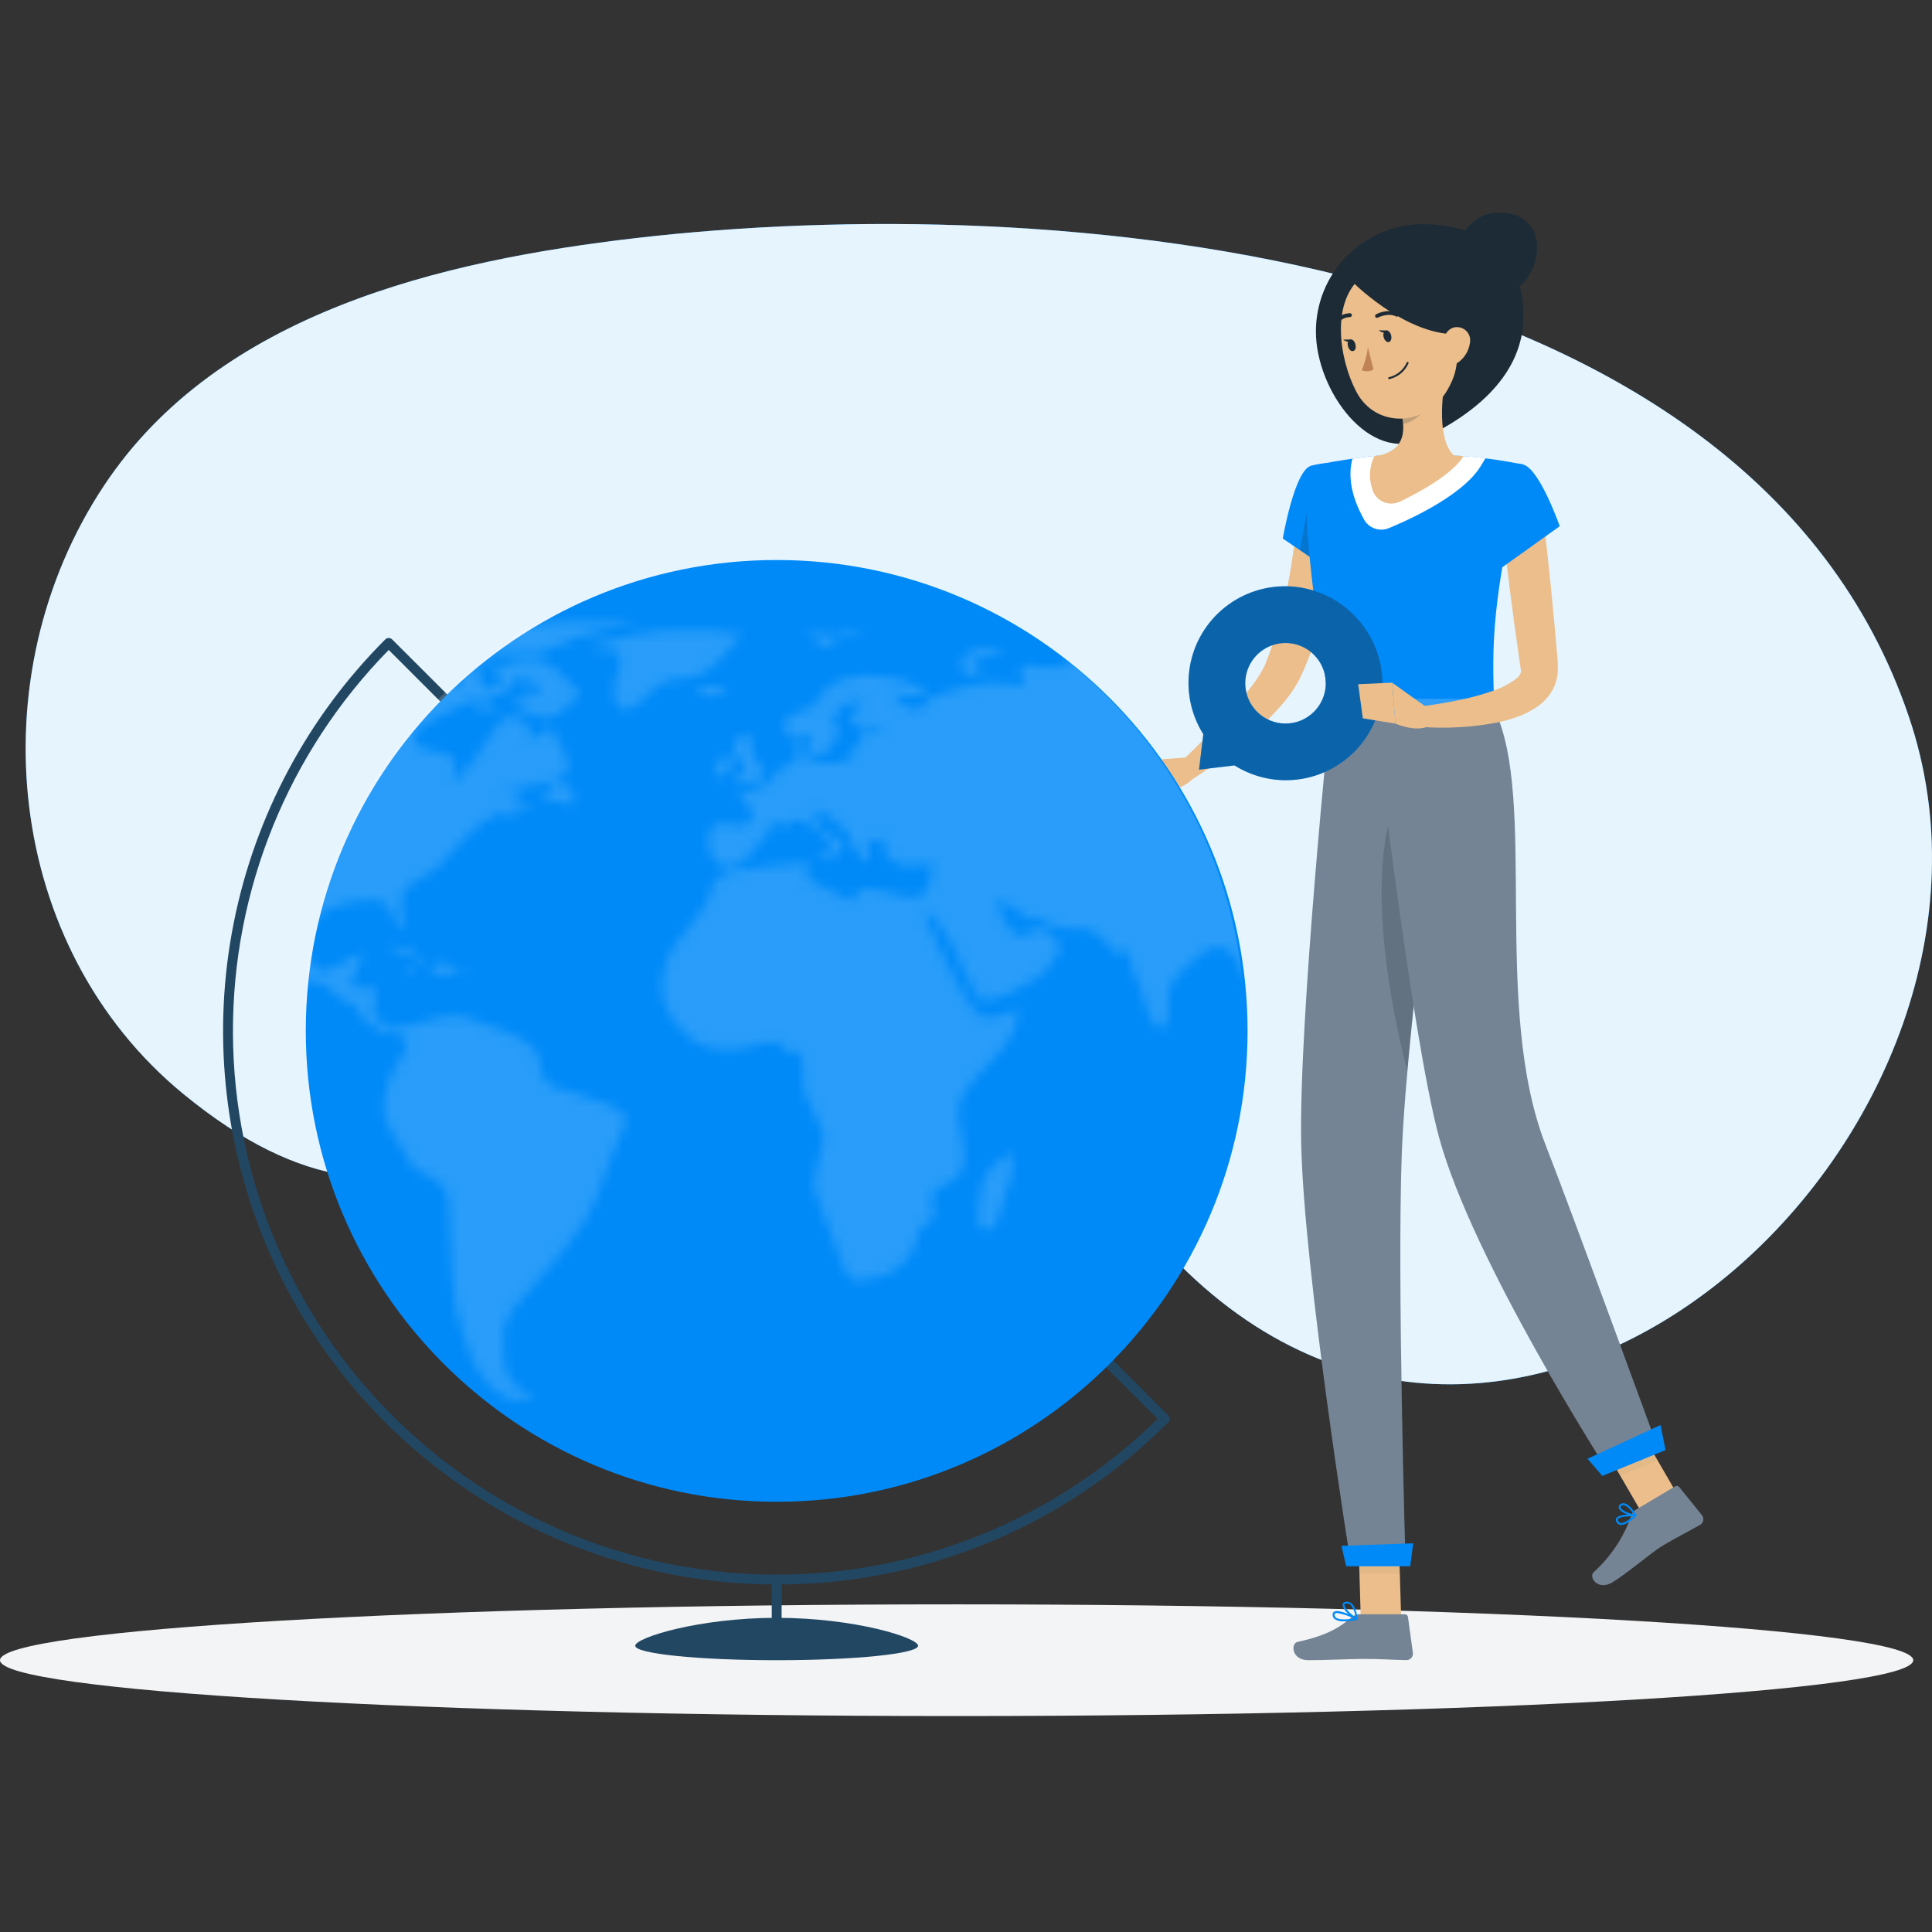 <svg width="200" height="200" viewBox="0 0 200 200" fill="none" xmlns="http://www.w3.org/2000/svg">
<rect x="0" y="0" width="200" height="200" fill="#333333" stroke="none"/>
<path d="M197.604 74.188C181.061 25.355 108.601 19.681 65.831 24.646C45.773 26.975 22.636 32.363 10.767 50.275C-2.355 70.051 0.485 98.066 18.985 113.25C43.822 133.634 57.204 113.123 79.59 103.449C105.066 92.432 107.334 116.116 122.054 130.851C158.348 167.186 211.997 116.581 197.604 74.188ZM160.386 117.791H160.467H160.386ZM161.325 117.908H161.397H161.325ZM161.433 117.934H161.54H161.433Z" fill="#008AF8"/>
<path opacity="0.9" d="M197.604 74.188C181.061 25.355 108.601 19.681 65.831 24.646C45.773 26.975 22.636 32.363 10.767 50.275C-2.355 70.051 0.485 98.066 18.985 113.25C43.822 133.634 57.204 113.123 79.59 103.449C105.066 92.432 107.334 116.116 122.054 130.851C158.348 167.186 211.997 116.581 197.604 74.188ZM160.386 117.791H160.467H160.386ZM161.325 117.908H161.397H161.325ZM161.433 117.934H161.54H161.433Z" fill="white"/>
<path d="M99.029 177.645C153.722 177.645 198.059 175.057 198.059 171.864C198.059 168.671 153.722 166.082 99.029 166.082C44.337 166.082 0 168.671 0 171.864C0 175.057 44.337 177.645 99.029 177.645Z" fill="#F2F4F6"/>
<path d="M138.633 53.314C138.551 54.729 138.388 56.026 138.204 57.4C138.02 58.774 137.764 60.056 137.473 61.374C137.182 62.692 136.865 64.014 136.452 65.317C136.053 66.631 135.581 67.922 135.037 69.183L134.608 70.138C134.547 70.281 134.429 70.491 134.337 70.649C134.245 70.807 134.138 70.996 134.036 71.16C133.638 71.783 133.194 72.375 132.708 72.932C131.805 73.971 130.832 74.947 129.797 75.854C127.792 77.619 125.66 79.234 123.417 80.685L122.12 79.01C123.034 78.126 123.964 77.212 124.863 76.303C125.762 75.394 126.65 74.464 127.493 73.525C128.326 72.612 129.112 71.657 129.848 70.664C130.182 70.206 130.485 69.727 130.757 69.229C130.808 69.117 130.874 68.999 130.92 68.892C130.976 68.777 131.025 68.66 131.068 68.54L131.395 67.687C132.224 65.341 132.87 62.935 133.326 60.49C133.571 59.259 133.75 58.008 133.934 56.762C134.118 55.516 134.256 54.208 134.368 53.044L138.633 53.314Z" fill="#EBBE8B"/>
<path d="M135.722 48.222C134 48.656 132.795 55.75 132.795 55.75L137.545 58.978C137.545 58.978 142.096 51.828 140.773 49.933C139.378 47.956 138.24 47.578 135.722 48.222Z" fill="#008AF8"/>
<path opacity="0.2" d="M135.88 49.805L134.557 56.951L137.223 58.764L135.88 49.805Z" fill="#1D2B36"/>
<path d="M122.907 78.407L118.167 78.749L120.997 81.921C120.997 81.921 123.617 81.324 124.061 79.648L122.907 78.407Z" fill="#EBBE8B"/>
<path d="M115.552 80.43L117.493 83.418L120.997 81.921L118.167 78.749L115.552 80.43Z" fill="#EBBE8B"/>
<path d="M145.048 167.594H140.865L140.589 157.91H144.767L145.048 167.594Z" fill="#EBBE8B"/>
<path d="M173.967 155.27L170.095 156.848L165.192 148.395L169.063 146.812L173.967 155.27Z" fill="#EBBE8B"/>
<path d="M169.365 156.271L173.405 153.87C173.474 153.828 173.556 153.812 173.636 153.826C173.716 153.84 173.788 153.883 173.839 153.947L176.198 156.868C176.254 156.944 176.294 157.031 176.314 157.123C176.335 157.215 176.335 157.311 176.317 157.403C176.298 157.495 176.26 157.583 176.205 157.66C176.151 157.737 176.08 157.801 175.999 157.849C174.579 158.661 173.849 158.983 172.072 160.035C170.979 160.684 168.409 162.911 166.903 163.81C165.396 164.708 164.426 163.258 164.977 162.752C166.756 161.143 168.103 159.113 168.895 156.848C168.979 156.607 169.145 156.403 169.365 156.271Z" fill="#748494"/>
<path d="M140.722 167.109H145.421C145.502 167.106 145.581 167.134 145.643 167.187C145.704 167.24 145.744 167.314 145.753 167.395L146.263 171.113C146.273 171.207 146.264 171.302 146.234 171.392C146.205 171.481 146.158 171.564 146.095 171.634C146.031 171.703 145.954 171.759 145.868 171.797C145.782 171.835 145.688 171.855 145.594 171.854C143.955 171.829 143.168 171.731 141.1 171.731C139.828 171.731 137.203 171.864 135.446 171.864C133.689 171.864 133.597 170.128 134.327 169.969C137.606 169.265 138.893 168.294 139.996 167.365C140.2 167.196 140.457 167.105 140.722 167.109Z" fill="#748494"/>
<g opacity="0.2">
<path opacity="0.2" d="M140.589 157.91L140.732 162.905H144.915L144.772 157.91H140.589Z" fill="#1D2B36"/>
<path opacity="0.2" d="M169.063 146.812L165.192 148.395L167.72 152.752L171.591 151.174L169.063 146.812Z" fill="#1D2B36"/>
</g>
<path d="M135.722 48.222C135.722 48.222 133.73 48.922 137.724 73.458H154.701C154.415 66.548 154.405 62.283 157.709 48.099C155.332 47.607 152.921 47.289 150.498 47.15C147.93 46.965 145.353 46.965 142.785 47.15C139.481 47.451 135.722 48.222 135.722 48.222Z" fill="#008AF8"/>
<path d="M150.503 47.15C147.935 46.965 145.358 46.965 142.79 47.15C141.866 47.231 140.906 47.354 140.002 47.481C139.608 48.973 139.685 51.057 141.207 53.784C141.45 54.219 141.844 54.55 142.315 54.714C142.785 54.879 143.299 54.866 143.761 54.678C144.997 54.167 151.253 51.537 153.266 48.278L153.776 47.435C152.765 47.313 151.636 47.206 150.503 47.15Z" fill="white"/>
<path d="M157.714 32.675C157.714 38.804 152.668 42.849 147.321 45.408C141.789 48.053 136.222 40.438 136.222 34.309C136.221 32.851 136.508 31.407 137.065 30.06C137.623 28.713 138.44 27.489 139.471 26.458C140.501 25.427 141.725 24.609 143.072 24.051C144.419 23.493 145.863 23.205 147.321 23.205C153.45 23.205 157.714 26.546 157.714 32.675Z" fill="#1D2B36"/>
<path d="M159.124 25.591C159.124 27.915 157.51 30.417 155.181 30.417C154.065 30.417 152.994 29.974 152.205 29.184C151.416 28.395 150.972 27.325 150.972 26.209C150.972 25.092 151.416 24.022 152.205 23.233C152.994 22.443 154.065 22 155.181 22C157.51 22 159.124 23.267 159.124 25.591Z" fill="#1D2B36"/>
<path d="M149.742 38.466C149.231 40.944 148.766 45.494 150.503 47.149C150.503 47.149 149.823 49.667 145.216 49.667C140.145 49.667 142.79 47.149 142.79 47.149C145.559 46.485 145.487 44.432 145.007 42.506L149.742 38.466Z" fill="#EBBE8B"/>
<path d="M150.503 47.15C147.935 46.965 145.358 46.965 142.79 47.15L142.279 47.201C141.757 48.267 141.677 49.497 142.055 50.623C142.133 50.912 142.274 51.18 142.468 51.409C142.662 51.638 142.903 51.821 143.176 51.945C143.448 52.07 143.745 52.133 144.045 52.131C144.344 52.128 144.64 52.06 144.91 51.93C147.045 50.909 150.354 49.085 151.509 47.216C151.182 47.19 150.84 47.165 150.503 47.15Z" fill="#EBBE8B"/>
<path opacity="0.2" d="M147.811 40.116L144.997 42.522C145.116 42.971 145.196 43.428 145.237 43.891C146.294 43.738 147.745 42.578 147.857 41.47C147.923 41.02 147.908 40.561 147.811 40.116Z" fill="#1D2B36"/>
<path d="M150.145 32.031C150.916 36.117 151.33 37.818 149.823 40.392C147.555 44.263 142.376 44.32 140.405 40.55C138.628 37.164 137.667 31.061 141.197 28.471C141.971 27.895 142.88 27.528 143.837 27.402C144.794 27.277 145.767 27.398 146.664 27.755C147.56 28.112 148.351 28.692 148.96 29.44C149.57 30.189 149.977 31.081 150.145 32.031Z" fill="#EBBE8B"/>
<path d="M137.724 73.458C137.724 73.458 134.424 105.671 134.7 118.404C134.981 131.684 139.843 161.915 139.843 161.915H145.507C145.507 161.915 144.614 132.44 145.114 119.415C145.656 105.211 150.171 73.448 150.171 73.448L137.724 73.458Z" fill="#748494"/>
<path d="M145.988 162.139H139.353L138.868 160.025L146.294 159.764L145.988 162.139Z" fill="#008AF8"/>
<path opacity="0.2" d="M145.048 81.472C140.875 89.863 144.21 105.17 145.686 110.865C146.442 102.315 147.729 91.855 148.71 84.179C148.061 79.837 146.973 77.605 145.048 81.472Z" fill="#1D2B36"/>
<path d="M142.208 73.458C142.208 73.458 146.054 106.948 148.96 117.699C152.408 130.468 166.423 152.241 166.423 152.241L171.699 150.086C171.699 150.086 162.653 125.289 160.013 118.562C154.394 104.21 159.206 82.81 154.706 73.458H142.208Z" fill="#748494"/>
<path d="M172.419 150.111L165.871 152.788L164.334 151.01L171.898 147.522L172.419 150.111Z" fill="#008AF8"/>
<path d="M144.011 34.718C144.093 35.045 143.985 35.351 143.776 35.407C143.567 35.463 143.321 35.239 143.235 34.897C143.148 34.554 143.26 34.263 143.475 34.207C143.689 34.151 143.929 34.391 144.011 34.718Z" fill="#1D2B36"/>
<path d="M140.313 35.653C140.4 35.979 140.313 36.291 140.078 36.342C139.843 36.393 139.624 36.173 139.542 35.831C139.46 35.489 139.542 35.198 139.777 35.142C140.012 35.086 140.231 35.326 140.313 35.653Z" fill="#1D2B36"/>
<path d="M139.889 35.152H139.046C139.046 35.152 139.593 35.637 139.889 35.152Z" fill="#1D2B36"/>
<path d="M141.605 35.954C141.503 36.773 141.288 37.574 140.967 38.334C141.163 38.411 141.375 38.445 141.586 38.432C141.797 38.418 142.002 38.359 142.187 38.257L141.605 35.954Z" fill="#BF8356"/>
<path d="M144.297 39.09C144.142 39.152 143.984 39.205 143.822 39.248C143.796 39.253 143.77 39.249 143.747 39.235C143.725 39.222 143.708 39.201 143.699 39.176C143.693 39.151 143.697 39.124 143.71 39.101C143.724 39.078 143.745 39.061 143.771 39.054C144.178 38.96 144.558 38.773 144.881 38.507C145.204 38.241 145.46 37.904 145.63 37.522C145.634 37.51 145.641 37.498 145.65 37.489C145.658 37.48 145.669 37.472 145.68 37.466C145.692 37.461 145.705 37.458 145.718 37.457C145.73 37.457 145.743 37.459 145.755 37.463C145.767 37.467 145.778 37.474 145.788 37.483C145.797 37.491 145.805 37.502 145.811 37.513C145.816 37.525 145.819 37.538 145.82 37.55C145.82 37.563 145.818 37.576 145.814 37.588C145.673 37.926 145.466 38.233 145.206 38.491C144.946 38.749 144.637 38.952 144.297 39.09Z" fill="#1D2B36"/>
<path d="M139.802 28.987C139.802 28.987 145.267 34.605 150.717 34.605C155.202 34.605 155.053 27.087 149.124 26.775C143.194 26.464 137.192 24.86 139.802 28.987Z" fill="#1D2B36"/>
<path d="M152.173 35.463C152.069 36.259 151.654 36.981 151.018 37.471C150.171 38.114 149.358 37.471 149.266 36.449C149.185 35.545 149.527 34.12 150.533 33.895C150.752 33.847 150.98 33.853 151.196 33.913C151.412 33.973 151.61 34.086 151.772 34.241C151.934 34.396 152.056 34.589 152.126 34.802C152.196 35.015 152.212 35.242 152.173 35.463Z" fill="#EBBE8B"/>
<path d="M144.741 32.721C144.712 32.751 144.674 32.77 144.632 32.777C144.591 32.783 144.549 32.776 144.512 32.756C143.699 32.337 142.647 32.874 142.637 32.879C142.614 32.891 142.589 32.898 142.564 32.901C142.538 32.903 142.512 32.901 142.487 32.893C142.463 32.885 142.44 32.873 142.42 32.856C142.4 32.84 142.384 32.82 142.371 32.797C142.359 32.774 142.352 32.749 142.35 32.724C142.347 32.698 142.35 32.672 142.357 32.647C142.365 32.623 142.377 32.6 142.394 32.58C142.41 32.56 142.43 32.544 142.453 32.532C142.504 32.501 143.699 31.893 144.695 32.404C144.718 32.416 144.739 32.432 144.755 32.452C144.772 32.472 144.785 32.495 144.792 32.519C144.8 32.544 144.802 32.57 144.8 32.596C144.797 32.622 144.79 32.647 144.777 32.669C144.768 32.688 144.756 32.706 144.741 32.721Z" fill="#1D2B36"/>
<path d="M138.398 33.569C138.366 33.582 138.331 33.587 138.297 33.582C138.263 33.578 138.231 33.564 138.204 33.543C138.161 33.512 138.133 33.466 138.124 33.414C138.116 33.363 138.128 33.31 138.158 33.267C138.339 33.009 138.578 32.798 138.857 32.651C139.136 32.505 139.446 32.427 139.762 32.424C139.814 32.428 139.862 32.453 139.896 32.492C139.931 32.531 139.948 32.582 139.945 32.634C139.945 32.66 139.939 32.685 139.928 32.709C139.918 32.733 139.902 32.754 139.883 32.772C139.864 32.789 139.842 32.803 139.817 32.812C139.793 32.82 139.767 32.824 139.741 32.823C139.492 32.828 139.248 32.893 139.029 33.011C138.81 33.129 138.621 33.297 138.48 33.502C138.459 33.531 138.43 33.554 138.398 33.569Z" fill="#1D2B36"/>
<path d="M167.761 157.854H167.71C167.616 157.832 167.53 157.787 167.459 157.723C167.387 157.658 167.333 157.577 167.301 157.486C167.275 157.432 167.263 157.371 167.269 157.311C167.274 157.251 167.296 157.193 167.332 157.144C167.633 156.705 169.145 156.761 169.319 156.771C169.338 156.771 169.356 156.777 169.372 156.788C169.387 156.799 169.399 156.815 169.406 156.833C169.413 156.851 169.415 156.871 169.411 156.891C169.406 156.91 169.395 156.927 169.38 156.94C169.002 157.313 168.277 157.915 167.761 157.854ZM169.068 156.955C168.466 156.955 167.654 157.022 167.49 157.251C167.477 157.275 167.47 157.301 167.47 157.328C167.47 157.355 167.477 157.381 167.49 157.405C167.51 157.465 167.544 157.52 167.591 157.564C167.637 157.608 167.694 157.639 167.756 157.655C168.037 157.716 168.517 157.44 169.068 156.955Z" fill="#008AF8"/>
<path d="M169.16 156.956C168.649 156.894 167.725 156.542 167.582 156.133C167.556 156.059 167.556 155.978 167.582 155.904C167.608 155.83 167.658 155.767 167.725 155.725C167.785 155.678 167.855 155.645 167.928 155.627C168.002 155.61 168.079 155.608 168.154 155.623C168.752 155.74 169.37 156.772 169.395 156.813C169.404 156.828 169.409 156.846 169.409 156.864C169.409 156.882 169.404 156.899 169.395 156.915C169.385 156.929 169.372 156.941 169.357 156.95C169.342 156.959 169.326 156.964 169.308 156.966L169.16 156.956ZM168.088 155.817C168.045 155.811 168.002 155.814 167.961 155.825C167.919 155.837 167.881 155.856 167.848 155.883C167.745 155.96 167.75 156.021 167.771 156.067C167.868 156.343 168.619 156.685 169.124 156.751C168.9 156.419 168.476 155.888 168.103 155.817H168.088Z" fill="#008AF8"/>
<path d="M139.154 167.84C138.794 167.872 138.434 167.782 138.132 167.584C138.066 167.523 138.016 167.447 137.984 167.363C137.953 167.279 137.943 167.188 137.954 167.099C137.957 167.045 137.974 166.992 138.004 166.947C138.033 166.901 138.074 166.864 138.122 166.838C138.633 166.552 140.303 167.405 140.492 167.508C140.51 167.517 140.525 167.532 140.534 167.55C140.543 167.569 140.546 167.589 140.543 167.61C140.54 167.63 140.531 167.648 140.518 167.663C140.504 167.677 140.486 167.687 140.466 167.691C140.034 167.781 139.595 167.831 139.154 167.84ZM138.408 166.976C138.345 166.973 138.282 166.985 138.224 167.012C138.205 167.022 138.188 167.038 138.176 167.057C138.165 167.075 138.158 167.097 138.158 167.119C138.15 167.177 138.156 167.236 138.176 167.291C138.195 167.346 138.228 167.396 138.27 167.436C138.526 167.666 139.215 167.702 140.14 167.548C139.6 167.26 139.014 167.066 138.408 166.976Z" fill="#008AF8"/>
<path d="M140.451 167.691H140.4C139.889 167.461 138.914 166.562 138.99 166.087C138.99 165.975 139.087 165.837 139.363 165.807C139.462 165.797 139.562 165.807 139.657 165.837C139.752 165.867 139.839 165.916 139.915 165.98C140.426 166.419 140.533 167.543 140.538 167.589C140.541 167.607 140.538 167.625 140.531 167.641C140.524 167.657 140.512 167.671 140.497 167.681C140.483 167.688 140.467 167.691 140.451 167.691ZM139.43 165.996H139.379C139.2 165.996 139.184 166.087 139.184 166.108C139.133 166.394 139.808 167.104 140.313 167.41C140.278 166.939 140.1 166.49 139.802 166.123C139.707 166.039 139.583 165.993 139.455 165.996H139.43Z" fill="#008AF8"/>
<path d="M143.572 34.217L142.729 34.192C142.729 34.192 143.291 34.702 143.572 34.217Z" fill="#1D2B36"/>
<path d="M154.961 72.462L155.396 73.994C155.452 74.117 155.314 74.234 155.115 74.234H137.637C137.484 74.234 137.356 74.158 137.351 74.066L137.198 72.534C137.198 72.426 137.315 72.339 137.484 72.339H154.701C154.751 72.338 154.801 72.348 154.846 72.369C154.891 72.391 154.931 72.422 154.961 72.462Z" fill="#008AF8"/>
<path d="M154.961 72.462L155.396 73.994C155.452 74.117 155.314 74.234 155.115 74.234H137.637C137.484 74.234 137.356 74.158 137.351 74.066L137.198 72.534C137.198 72.426 137.315 72.339 137.484 72.339H154.701C154.751 72.338 154.801 72.348 154.846 72.369C154.891 72.391 154.931 72.422 154.961 72.462Z" fill="#F2F4F6" opacity="0.2"/>
<path d="M152.658 74.383H153.123C153.215 74.383 153.281 74.337 153.276 74.28L153.061 72.304C153.047 72.269 153.022 72.24 152.99 72.22C152.958 72.201 152.92 72.193 152.883 72.197H152.423C152.331 72.197 152.26 72.248 152.265 72.304L152.479 74.28C152.479 74.337 152.556 74.383 152.658 74.383Z" fill="#748494"/>
<path d="M138.934 74.382H139.394C139.486 74.382 139.552 74.336 139.547 74.28L139.332 72.304C139.332 72.248 139.246 72.196 139.154 72.196H138.694C138.602 72.196 138.531 72.248 138.536 72.304L138.755 74.28C138.76 74.336 138.868 74.382 138.934 74.382Z" fill="#748494"/>
<path d="M145.793 74.382H146.253C146.345 74.382 146.411 74.336 146.406 74.28L146.192 72.304C146.192 72.248 146.105 72.196 146.013 72.196H145.553C145.461 72.196 145.39 72.248 145.395 72.304L145.615 74.28C145.62 74.336 145.701 74.382 145.793 74.382Z" fill="#748494"/>
<path d="M147.79 73.294L144.113 70.669L144.455 74.909C144.455 74.909 146.907 76.007 148.281 74.949L147.79 73.294Z" fill="#EBBE8B"/>
<path d="M159.696 53.135C160.013 55.633 160.283 58.141 160.534 60.648C160.784 63.156 161.019 65.664 161.228 68.172L161.264 68.642V68.892C161.264 69.025 161.264 69.158 161.264 69.29C161.268 69.848 161.166 70.401 160.963 70.92C160.582 71.834 159.941 72.615 159.119 73.167C158.475 73.611 157.774 73.967 157.035 74.224C156.368 74.461 155.685 74.652 154.992 74.796C152.393 75.293 149.74 75.444 147.101 75.246L147.075 73.131C148.265 72.973 149.502 72.784 150.686 72.544C151.874 72.322 153.045 72.018 154.19 71.635C155.189 71.344 156.129 70.877 156.964 70.256C157.192 70.093 157.361 69.86 157.444 69.592C157.457 69.517 157.457 69.441 157.444 69.367L157.331 68.606C156.964 66.109 156.621 63.616 156.31 61.113C155.998 58.611 155.682 56.108 155.426 53.6L159.696 53.135Z" fill="#EBBE8B"/>
<path d="M157.714 48.099C159.415 48.61 161.463 54.474 161.463 54.474L154.859 59.193C154.859 59.193 152.454 54.305 153.169 52.104C153.909 49.815 155.774 47.507 157.714 48.099Z" fill="#008AF8"/>
<path d="M140.145 63.667C138.415 61.913 136.098 60.86 133.639 60.709C131.181 60.559 128.753 61.321 126.822 62.851C124.891 64.38 123.593 66.569 123.176 68.997C122.76 71.425 123.255 73.921 124.567 76.007L124.122 79.674L127.795 79.235C129.879 80.545 132.374 81.04 134.801 80.625C137.227 80.21 139.416 78.914 140.946 76.985C142.476 75.056 143.24 72.631 143.093 70.173C142.945 67.715 141.895 65.399 140.145 63.667ZM130.129 73.678C129.546 73.095 129.149 72.352 128.988 71.544C128.827 70.735 128.91 69.897 129.225 69.136C129.541 68.374 130.075 67.723 130.76 67.265C131.446 66.808 132.252 66.563 133.076 66.563C133.9 66.563 134.706 66.808 135.391 67.265C136.077 67.723 136.611 68.374 136.926 69.136C137.242 69.897 137.324 70.735 137.163 71.544C137.003 72.352 136.606 73.095 136.023 73.678C135.636 74.065 135.177 74.373 134.671 74.583C134.165 74.793 133.623 74.901 133.076 74.901C132.528 74.901 131.986 74.793 131.48 74.583C130.975 74.373 130.515 74.065 130.129 73.678Z" fill="#008AF8"/>
<path opacity="0.4" d="M140.145 63.667C138.415 61.913 136.098 60.86 133.639 60.709C131.181 60.559 128.753 61.321 126.822 62.851C124.891 64.38 123.593 66.569 123.176 68.997C122.76 71.425 123.255 73.921 124.567 76.007L124.122 79.674L127.795 79.235C129.879 80.545 132.374 81.04 134.801 80.625C137.227 80.21 139.416 78.914 140.946 76.985C142.476 75.056 143.24 72.631 143.093 70.173C142.945 67.715 141.895 65.399 140.145 63.667ZM130.129 73.678C129.546 73.095 129.149 72.352 128.988 71.544C128.827 70.735 128.91 69.897 129.225 69.136C129.541 68.374 130.075 67.723 130.76 67.265C131.446 66.808 132.252 66.563 133.076 66.563C133.9 66.563 134.706 66.808 135.391 67.265C136.077 67.723 136.611 68.374 136.926 69.136C137.242 69.897 137.324 70.735 137.163 71.544C137.003 72.352 136.606 73.095 136.023 73.678C135.636 74.065 135.177 74.373 134.671 74.583C134.165 74.793 133.623 74.901 133.076 74.901C132.528 74.901 131.986 74.793 131.48 74.583C130.975 74.373 130.515 74.065 130.129 73.678Z" fill="#1D2B36"/>
<path d="M140.599 70.828L141.079 74.362L144.455 74.909L144.113 70.669L140.599 70.828Z" fill="#EBBE8B"/>
<path d="M80.402 164.024C69.068 164.024 57.987 160.664 48.563 154.367C39.139 148.07 31.793 139.12 27.456 128.648C23.118 118.177 21.983 106.654 24.195 95.537C26.406 84.421 31.864 74.209 39.879 66.195C39.975 66.1 40.104 66.046 40.239 66.046C40.374 66.046 40.504 66.1 40.599 66.195L46.667 72.257C46.763 72.354 46.817 72.484 46.817 72.62C46.817 72.756 46.763 72.887 46.667 72.983C46.571 73.079 46.44 73.133 46.304 73.133C46.168 73.133 46.038 73.079 45.942 72.983L40.242 67.283C29.844 77.87 24.047 92.136 24.114 106.975C24.181 121.815 30.106 136.028 40.599 146.521C51.092 157.014 65.305 162.939 80.145 163.006C94.984 163.073 109.25 157.276 119.837 146.878L114.127 141.168C114.031 141.072 113.977 140.941 113.977 140.805C113.977 140.669 114.031 140.539 114.127 140.443C114.223 140.346 114.354 140.292 114.49 140.292C114.626 140.292 114.756 140.346 114.852 140.443L120.925 146.515C120.973 146.563 121.011 146.619 121.037 146.682C121.063 146.744 121.076 146.811 121.076 146.878C121.076 146.945 121.063 147.012 121.037 147.074C121.011 147.137 120.973 147.193 120.925 147.241C115.615 152.578 109.3 156.81 102.344 159.69C95.389 162.571 87.931 164.044 80.402 164.024Z" fill="#224763"/>
<path d="M80.402 155.464C107.324 155.464 129.148 133.64 129.148 106.718C129.148 79.796 107.324 57.972 80.402 57.972C53.481 57.972 31.656 79.796 31.656 106.718C31.656 133.64 53.481 155.464 80.402 155.464Z" fill="#008AF8"/>
<mask height="81" id="mask0" maskUnits="userSpaceOnUse" style="mask-type:alpha" width="163" x="12" y="64">
<g opacity="0.4">
<path opacity="0.4" d="M116.752 66.757L121.124 67.595C120.741 67.886 120.475 68.335 120.077 68.616C123.202 68.652 126.507 68.294 129.52 69.127C132.335 69.914 134.75 68.907 137.626 69.214C139.311 69.398 157.918 70.649 157.382 73.172C156.069 72.968 154.353 72.314 153.117 73.034L155.334 73.984C154.159 74.633 150.992 75.184 151.008 76.303C151.008 77.105 152.111 77.463 152.407 78.177C152.703 78.893 152.57 80.026 152.637 80.777C151.723 79.95 149.23 78.474 148.883 77.365C148.536 76.257 150.563 74.204 147.586 74.643C146.498 74.802 146.61 75.777 146.329 75.884C145.634 76.155 144.342 75.956 143.586 75.981C141.079 76.068 141.247 76.543 140.134 78.709C141.64 78.979 143.612 78.959 144.598 79.95C145.583 80.941 146.344 84.22 145.241 85.226C144.7 85.737 143.924 85.338 143.581 85.609C143.239 85.88 142.631 87.315 142.744 87.708C143.06 88.817 146.533 90.058 143.428 90.875C143.035 90.226 142.167 87.933 141.482 87.662C140.517 87.279 139.368 88.796 139.337 86.794L137.948 87.979C138.278 88.379 138.714 88.678 139.206 88.842C139.699 89.005 140.227 89.027 140.731 88.903C138.765 89.414 140.108 90.946 140.701 91.646C141.615 92.719 141.666 92.749 141.722 93.95C141.829 96.156 140.318 97.923 138.05 98.424C136.911 98.674 136.083 98.296 135.348 99.098C134.229 100.308 135.317 100.405 135.946 101.412C136.385 102.121 137.279 103.552 137.131 104.41C137.003 105.14 135.598 106.039 134.99 106.611C134.219 105.482 133.642 103.981 132.151 103.618C132.018 105.482 131.849 106.197 133.172 107.643C133.581 108.087 134.086 108.312 134.367 108.792C134.648 109.272 134.577 110.288 134.878 110.917C130.976 108.823 131.584 104.828 130.246 101.126C129.357 103.393 128.494 100.293 128.106 99.593C127.227 98.061 126.313 97.55 124.581 98.572C123.744 99.057 121.486 101.202 121.154 102.081C120.388 104.093 121.782 104.905 120.133 106.677C118.897 105.804 118.601 103.889 118.141 102.591C117.63 101.171 116.726 99.593 116.864 98.046C115.955 99.992 114.668 97.581 113.83 96.871C112.594 95.85 111.787 96.299 110.137 96.146C109.494 96.025 108.862 95.844 108.253 95.604C108.575 95.691 107.517 94.981 107.665 95.043C107.446 94.945 107.098 95.364 106.792 95.247C105.827 94.869 104.024 92.918 103.171 93.403C103.539 94.128 104.269 96.202 105.015 96.616C106.174 97.259 107.058 95.947 107.951 96.105C108.641 96.571 109.245 97.151 109.739 97.821C109.892 98.49 109.739 98.25 109.228 99.123C108.643 100.252 107.695 101.152 106.537 101.677C105.633 102.188 103.533 103.516 102.451 103.541C101.041 103.572 101.066 102.969 100.464 101.835C99.861 100.702 97.078 93.842 95.719 94.619C96.781 96.917 97.685 99.394 98.998 101.575C99.468 102.356 100.801 104.9 101.654 105.247C102.675 105.661 104.626 104.737 105.52 104.466C105.086 108.552 101.73 110.084 99.769 113.23C97.992 116.06 101.225 119.359 99.085 121.842C98.513 122.511 96.924 122.822 96.531 123.583C96.204 124.211 96.827 125.172 96.633 125.871C96.378 126.786 95.826 126.454 95.264 127.261C94.805 127.914 94.953 128.854 94.427 129.6C94.005 130.29 93.444 130.885 92.779 131.346C92.114 131.807 91.36 132.124 90.566 132.276C88.119 132.828 87.91 132.751 87.108 130.611L84.631 124.043C84.007 122.383 84.268 121.724 84.769 119.957C85.269 118.19 85.453 117.786 84.712 116.182C84.162 115.182 83.68 114.146 83.267 113.082C82.996 112.173 83.267 111.499 83.149 110.554C83.047 109.808 83.078 109.405 82.383 108.797C82.194 108.628 81.54 108.976 81.306 108.853C81.071 108.731 80.851 107.985 80.56 107.929C79.339 107.699 77.664 108.516 76.254 108.572C74.109 108.654 72.679 108.618 71.269 107.3C69.86 105.983 68.629 104.486 68.516 102.505C68.271 98.173 71.494 96.59 73.282 93.097C73.874 91.937 73.282 91.513 74.788 90.624C75.549 90.17 75.759 90.211 76.714 90.032C78.982 89.608 81.367 89.521 83.66 89.246C83.461 90.972 83.318 90.711 84.722 91.559C85.841 92.233 87.138 92.729 88.298 93.301C88.691 90.844 91.98 92.637 93.788 92.79C96.557 93.035 96.071 91.718 96.536 89.404C95.453 89.46 94.028 89.782 92.997 89.44C91.464 88.929 91.699 88.28 91.464 86.855L89.758 87.167C89.94 87.509 90.044 87.886 90.065 88.272C90.085 88.659 90.02 89.045 89.876 89.404C89.294 88.875 88.76 88.298 88.277 87.677C88.053 87.31 88.032 86.595 87.828 86.324C87.092 85.349 85.688 84.547 84.733 83.77C83.589 85.4 86.265 86.666 87.43 87.294C86.321 88.602 86.01 89.909 84.421 88.5C86.209 88.612 86.408 88.153 85.529 86.922C84.595 85.604 83.359 84.879 82.031 84.955C81.826 84.955 81.668 85.512 81.464 85.532C81.26 85.553 80.636 85.119 80.442 85.216C80.248 85.313 79.896 85.093 79.722 85.17C79.549 85.246 79.809 85.869 79.722 85.951C78.941 86.646 78.369 87.708 77.679 88.418C76.765 89.373 75.784 90.231 74.385 89.44C73.363 88.842 72.986 86.809 73.66 85.742C74.482 84.439 76.295 86.064 77.475 85.185C78.655 84.306 77.072 82.958 76.454 82.279C77.421 81.992 78.365 81.631 79.278 81.201C80.299 80.614 80.008 80.149 80.841 79.536C81.484 79.056 81.918 79.352 82.337 78.806C82.955 78.004 81.602 77.156 83.415 77.074C82.424 79.628 86.893 79.311 88.185 78.397C88.461 78.203 88.221 77.554 88.415 77.279C88.662 77.034 88.928 76.81 89.212 76.609V75.93H90.08C90.662 75.501 91.061 76.283 91.347 75.231C90.091 75.445 89.37 75.905 88.568 75.088C87.435 73.933 88.405 73.657 89.411 72.85C87.567 71.533 84.855 75.261 87.113 75.593C86.689 76.104 85.55 78.172 84.922 78.305C83.67 78.576 83.9 76.834 83.732 75.986C82.894 76.318 82.327 76.732 81.76 76.375C81.106 75.966 81.127 74.873 81.316 74.536C81.704 73.846 83.481 73.611 84.156 73.075C84.83 72.539 85.177 71.43 85.953 70.935C88.543 69.239 93.666 69.862 96.031 71.676C94.953 72.329 93.609 71.9 92.425 71.763C93.119 72.682 94.09 73.805 95.351 73.412C95.51 73.361 95.806 72.554 96.102 72.365C96.781 71.921 97.951 71.717 98.727 71.441C101.327 70.526 103.324 70.506 106.062 71.007C104.729 67.431 106.884 69.474 109.361 69.03C110.546 68.821 111.634 67.886 112.778 67.523C114.086 67.19 115.413 66.934 116.752 66.757Z" fill="black"/>
<path opacity="0.4" d="M78.731 80.685L75.749 81.339C76.075 80.859 76.964 80.006 77.015 79.475C77.117 78.346 76.504 78.933 76.321 78.514C75.473 76.768 75.932 76.711 77.511 75.833C77.725 76.696 77.786 77.912 78.221 78.714C78.655 79.516 79.962 79.888 78.731 80.685Z" fill="black"/>
<path opacity="0.4" d="M76.034 78.601C75.166 80.093 75.876 80.077 73.848 80.404C74.369 79.199 74.073 77.83 76.034 78.601Z" fill="black"/>
<path opacity="0.4" d="M101.832 69.832C98.303 68.764 103.84 67.212 104.534 67.038C103.094 67.038 101.087 66.747 99.938 67.876C98.676 69.127 100.173 70.537 101.832 69.832Z" fill="black"/>
<path opacity="0.4" d="M85.58 67.038L86.857 66.016C85.727 65.55 84.487 65.414 83.282 65.623L85.58 67.038Z" fill="black"/>
<path opacity="0.4" d="M86.29 65.245C87.23 66.267 88.507 65.756 89.758 65.598C88.599 65.434 87.46 65.322 86.29 65.245Z" fill="black"/>
<path opacity="0.4" d="M145.41 91.232C145.695 91.825 146.068 92.371 146.518 92.851C147.029 90.63 148.418 91.763 149.874 90.415C150.66 89.69 150.604 88.157 149.557 87.121C148.086 85.655 149.261 87.912 148.673 88.949C148.02 90.073 146.252 90.124 145.41 91.232Z" fill="black"/>
<path opacity="0.4" d="M148.372 86.446L148.826 86.278C148.755 86.109 148.678 85.941 148.602 85.767C149.439 86.073 150.277 86.068 150.532 85.154L147.749 84.005C148.525 85.072 147.33 85.644 148.372 86.446Z" fill="black"/>
<path opacity="0.4" d="M147.55 83.597H148.26C147.217 81.936 146.038 80.364 144.735 78.898C144.281 79.945 146.865 82.544 147.55 83.597Z" fill="black"/>
<path opacity="0.4" d="M142.805 96.375C141.993 96.738 142.028 97.555 142.595 98.24L142.805 96.375Z" fill="black"/>
<path opacity="0.4" d="M136.65 99.618H137.518C137.253 100.431 137.365 100.323 136.533 100.42L136.65 99.618Z" fill="black"/>
<path opacity="0.4" d="M129.714 108.143C132.712 109.405 135.644 112.076 135.644 115.248C134.086 115.125 132.963 113.133 132.319 111.969C131.676 110.804 130.026 109.252 129.714 108.143Z" fill="black"/>
<path opacity="0.4" d="M138.571 110.809L137.692 110.615C136.839 112.97 139.602 115.212 141.415 113.465C142.253 112.658 142.079 111.162 142.253 110.207C142.498 108.873 143.009 108.414 141.696 107.397L138.571 110.809Z" fill="black"/>
<path opacity="0.4" d="M141.61 107.004C142.248 106.233 143.142 105.528 143.142 104.486C142.636 105.344 142.12 106.166 141.61 107.004Z" fill="black"/>
<path opacity="0.4" d="M143.801 104.042C142.779 102.617 142.846 102.152 142.973 100.421C144.214 100.564 143.586 102.3 144.337 103.184C145.42 104.456 146.743 104.445 146.829 106.478C146.88 107.704 146.206 108.782 144.837 107.459C143.933 106.585 144.536 105.135 143.801 104.042Z" fill="black"/>
<path opacity="0.4" d="M146.242 110.835C145.047 111.468 143.893 110.488 143.147 111.902C144.168 111.157 144.97 111.484 146.099 111.693C146.179 111.413 146.227 111.125 146.242 110.835Z" fill="black"/>
<path opacity="0.4" d="M145.108 112.066C143.944 112.908 143.326 111.79 142.856 113.332C142.667 113.95 142.973 115.268 143.658 115.248C143.632 114.512 143.362 113.715 143.954 113.24C143.806 114.129 144.117 114.691 145.108 114.333L144.281 112.801C144.659 112.842 145.067 112.643 145.445 112.689L145.108 112.066Z" fill="black"/>
<path opacity="0.4" d="M140.389 116.514C139.26 116.218 136.568 114.926 135.644 115.758C136.809 116.274 139.429 117.602 140.389 116.514Z" fill="black"/>
<path opacity="0.4" d="M148.004 110.166C147.716 110.449 147.532 110.821 147.48 111.222C147.428 111.623 147.512 112.03 147.718 112.377C147.911 112.046 148.035 111.68 148.084 111.3C148.133 110.921 148.106 110.535 148.004 110.166Z" fill="black"/>
<path opacity="0.4" d="M147.79 113.516C147.928 114.185 148.658 114.027 149.424 114.104C149.271 113.373 148.581 113.343 147.79 113.516Z" fill="black"/>
<path opacity="0.4" d="M147.008 113.516L147.32 113.812C147.129 113.886 146.918 113.886 146.727 113.812L147.008 113.516Z" fill="black"/>
<path opacity="0.4" d="M149.536 112.377C149.536 113.909 151.018 114.374 152.09 114.859C153.163 115.345 154.399 115.835 152.713 116.933C153.525 116.816 154.22 117.352 154.858 117.296C155.198 117.321 155.54 117.321 155.88 117.296C156.145 117.234 156.283 116.346 156.549 116.341C157.33 116.341 157.228 116.632 157.923 117.132C158.55 117.68 159.302 118.065 160.114 118.251C159.169 117.107 158.127 115.268 156.973 114.39C156.462 114.001 154.297 113.011 153.602 112.995C152.775 112.995 152.529 113.312 151.733 113.915C151.426 112.888 150.956 111.473 149.536 112.377Z" fill="black"/>
<path opacity="0.4" d="M158.602 114.89C159.501 115.559 162.178 115.355 161.33 113.914C160.553 115.002 159.874 114.89 158.602 114.89Z" fill="black"/>
<path opacity="0.4" d="M149.909 118.527C149.526 119.007 148.612 120.672 148.061 120.851C147.203 121.121 146.871 120.294 146.201 120.417C144.736 120.692 143.173 123.282 141.901 124.028C139.694 125.315 138.525 124.962 138.208 127.812C138.096 128.859 138.637 130.075 138.392 131.096C138.167 132.041 136.86 132.47 138.545 132.996C140.144 133.507 143.372 131.668 145.062 131.352C145.972 131.178 146.38 130.841 147.284 131.352C148.009 131.776 148.035 132.567 148.525 133.282C151.544 137.7 156.697 133.313 158.459 130.08C159.649 127.914 159.062 126.152 157.729 124.217C157.157 123.389 156.825 123.195 156.447 122.26C155.977 121.096 155.819 119.707 155.512 118.506L153.505 122.592C151.61 121.188 150.951 121.31 152.07 119.273L149.909 118.527Z" fill="black"/>
<path opacity="0.4" d="M150.629 136.316L153.015 136.464C152.315 137.384 151.865 138.65 150.461 138.257L150.629 136.316Z" fill="black"/>
<path opacity="0.4" d="M159.532 139.452C161.36 140.418 161.381 140.075 163.107 138.941C164.037 138.329 166.437 137.552 165.15 136.306L159.532 139.452Z" fill="black"/>
<path opacity="0.4" d="M165.63 136.316C165.805 136.586 166.009 136.836 166.238 137.062C166.749 136.653 168.935 135.397 169.017 134.83C169.098 134.263 167.796 133.144 167.372 132.623L165.63 136.316Z" fill="black"/>
<path opacity="0.4" d="M174.088 122.138C173.789 122.268 173.503 122.427 173.235 122.613C174.012 123.185 174.941 123.118 174.088 122.138Z" fill="black"/>
<path opacity="0.4" d="M165.477 124.15C165.477 124.15 167.857 125.978 167.668 125.411C167.428 124.702 166.182 124.099 165.477 124.15Z" fill="black"/>
<path opacity="0.4" d="M141.078 116.739C141.405 117.919 145.507 117.004 146.727 116.739H141.078Z" fill="black"/>
<path opacity="0.4" d="M143.147 117.633C143.402 118.205 144.766 118.823 145.134 118.082L143.147 117.633Z" fill="black"/>
<path opacity="0.4" d="M104.616 119.201C103.451 120.253 101.986 121.131 101.638 122.618C101.454 123.394 100.893 126.642 101.577 127.143C103.16 128.307 103.692 124.707 103.998 123.859C104.687 121.933 105.06 121.177 104.616 119.201Z" fill="black"/>
<path opacity="0.4" d="M72.658 71.977C73.833 72.294 74.395 71.926 75.457 71.466C74.875 70.95 71.141 70.721 72.658 71.977Z" fill="black"/>
<path opacity="0.4" d="M42.1 108.46C41.114 110.094 40.19 111.412 39.853 113.251C39.404 115.702 40.052 116.315 41.349 118.527C41.698 119.291 42.139 120.01 42.662 120.667C43.418 121.438 44.705 121.719 45.497 122.485C46.692 123.68 46.416 124.763 46.518 126.571C46.763 130.417 46.605 134.278 47.872 137.95C48.51 139.804 48.863 141.342 50.139 142.808C51.968 144.912 52.637 144.973 55.39 144.973C53.148 143.201 52.213 142.93 52.162 140.233C52.111 137.751 51.902 137.036 53.434 135.126C56.315 131.551 60.303 127.975 61.841 123.711C62.345 122.311 62.847 120.912 63.347 119.512C63.639 118.705 64.956 116.484 64.742 115.631C64.441 114.441 60.395 113.547 58.96 113.005C58.352 112.77 57.055 112.536 56.621 112.071C55.804 111.202 56.08 109.445 55.313 108.531C54.292 107.3 50.145 105.875 48.531 105.405C47.371 105.068 46.947 105.119 45.619 105.308C44.45 105.472 43.163 106.085 42.151 106.223C41.288 106.225 40.428 106.106 39.598 105.87C38.147 105.114 38.826 103.603 39.031 102.423L36.186 102.091L37.718 98.515C36.518 98.858 36.232 99.338 35.369 99.782C34.807 100.068 33.617 100.747 32.927 100.39C31.395 99.593 31.661 96.304 32.57 95.109C33.336 94.087 36.176 93.367 37.641 93.219C40.553 92.928 40.435 94.24 41.242 96.498C42.335 95.114 41.094 93.663 41.753 92.361C42.3 91.309 44.511 90.619 45.395 89.72C47.892 87.197 48.868 85.175 52.397 83.933V84.679L55.426 83.484H53.265C53.333 82.89 53.557 82.324 53.914 81.845L51.641 82.182C53.551 81.16 56.488 81.533 58.112 80.501C59.839 79.403 57.688 76.686 57.055 75.317L54.971 76.548C54.19 75.43 55.64 75.133 53.817 74.449C52.285 73.882 52.055 74.449 51.233 75.389C50.41 76.329 48.168 80.767 46.789 80.762C47.193 79.066 47.693 78.862 46.355 78.116C45.476 77.605 42.545 77.84 42.969 76.073C43.26 74.863 48.377 72.855 49.67 72.12C49.435 72.549 49.384 73.065 49.159 73.499L51.626 73.463L50.093 72.12C52.019 71.88 52.366 72.018 53.316 70.404C52.06 70.159 51.207 70.915 50.211 71.522C50.477 70.143 48.934 70.613 47.923 70.598L40.966 70.491C39.163 70.491 37.315 70.317 35.517 70.409C34.173 70.48 32.81 70.991 31.477 70.981C28.101 70.981 25.797 69.525 22.421 70.312C18.846 71.139 16.803 72.779 13.805 74.842C14.167 75.266 14.535 75.69 14.903 76.109L12.349 77.902C15.01 77.008 18.693 74.97 21.461 75.108C23.07 75.189 24.786 75.68 25.189 76.865C25.593 78.05 25.317 80.149 24.975 81.298C24.198 83.913 20.332 87.841 22.161 90.803C22.396 91.186 23.182 91.232 23.438 91.641C23.872 92.33 23.494 93.837 23.683 94.639C23.918 95.66 24.704 97.8 26.027 97.739C25.164 95.788 24.582 94.419 24.398 92.335C25.93 92.759 27.421 96.421 27.702 97.678C27.825 98.229 27.57 99.006 27.789 99.445C28.085 100.037 30.21 101.212 30.782 101.452C31.579 101.784 32.621 101.452 33.377 101.805C33.938 102.055 34.858 103.097 35.42 103.495C35.839 103.786 36.365 103.725 36.737 104.052C37.11 104.379 37.248 105.125 37.611 105.528C38.26 106.223 39.363 106.652 40.221 107.137C40.706 105.017 41.855 107.867 42.1 108.46Z" fill="black"/>
<path opacity="0.4" d="M38.939 98.194C41.017 97.392 42.243 99.818 44.317 99.424C42.09 98.27 41.288 97.3 38.939 98.194Z" fill="black"/>
<path opacity="0.4" d="M44.792 99.695C45.813 99.802 47.223 99.542 47.519 100.63C46.288 100.85 45.252 101.207 44.112 100.518C44.496 100.518 44.904 100.364 45.287 100.349L44.792 99.695Z" fill="black"/>
<path opacity="0.4" d="M42.044 100.349C42.414 100.409 42.781 100.489 43.142 100.589C42.797 100.777 42.427 100.916 42.044 101.003V100.349Z" fill="black"/>
<path opacity="0.4" d="M48.066 100.349C48.194 100.531 48.38 100.663 48.595 100.723C48.809 100.783 49.037 100.766 49.241 100.676C48.878 100.569 48.464 100.436 48.066 100.349Z" fill="black"/>
<path opacity="0.4" d="M57.954 80.741L56.054 82.559L59.348 83.382C59.302 82.907 59.41 81.967 59.175 81.533C58.894 80.992 57.847 82.018 57.954 80.741Z" fill="black"/>
<path opacity="0.4" d="M56.054 71.466L52.8 72.917C53.745 73.254 55.865 74.485 56.82 74.337C57.775 74.189 59.323 72.467 60.114 71.875C59.093 70.92 57.658 68.984 56.34 68.519C55.443 68.247 54.493 68.198 53.573 68.376C52.653 68.554 51.79 68.954 51.059 69.541C51.416 69.842 51.937 70.516 52.387 70.659C52.698 70.761 53.245 70.189 53.572 70.246C54.496 70.404 55.748 70.511 56.054 71.466Z" fill="black"/>
<path opacity="0.4" d="M54.961 71.017C53.51 71.436 54.389 71.885 55.38 71.334L54.961 71.017Z" fill="black"/>
<path opacity="0.4" d="M48.485 71.017C46.263 69.484 50.814 67.809 52.121 67.809C51.452 68.197 49.961 68.734 49.619 69.341C49.174 70.164 50.257 71.517 48.485 71.017Z" fill="black"/>
<path opacity="0.4" d="M39.015 71.017C39.015 70.404 39.883 69.372 40.185 68.815C39.301 69.05 37.999 69.878 37.631 68.815C39.235 68.274 40.103 67.845 41.687 68.141C43.535 68.488 44.072 68.841 45.961 68.519C45.619 69.387 45.19 70.082 45.451 71.017H39.015Z" fill="black"/>
<path opacity="0.4" d="M41.59 67.176C43.893 68.269 45.165 67.932 47.719 67.641C46.85 67.447 45.676 66.793 44.874 66.691C43.913 66.568 42.565 67.038 41.59 67.176Z" fill="black"/>
<path opacity="0.4" d="M48.183 68.111C47.678 68.201 47.182 68.338 46.702 68.519C46.852 68.85 47.058 69.152 47.31 69.413L49.43 68.111C49.014 68.088 48.598 68.088 48.183 68.111Z" fill="black"/>
<path opacity="0.4" d="M48.975 67.252C49.966 67.896 52.862 67.595 54.052 67.681C55.691 67.804 56.013 67.681 57.484 66.951C60.186 65.593 62.928 65.143 65.911 64.489C62.811 64.489 59.461 64.127 56.391 64.489C54.726 64.689 49.082 65.286 48.975 67.252Z" fill="black"/>
<path opacity="0.4" d="M61.034 66.962C63.695 66.139 65.896 65.496 68.695 65.312C71.423 65.119 74.164 65.231 76.867 65.644C75.605 66.926 74.196 69.025 72.572 69.801C71.397 70.363 69.788 70.118 68.613 70.68C67.704 71.119 66.877 72.146 66.116 72.799C64.195 74.469 63.281 72.61 63.613 70.629C63.746 69.811 64.767 68.397 63.858 67.564C63.209 67.038 61.759 67.579 61.034 66.962Z" fill="black"/>
</g>
</mask>
<g mask="url(#mask0)">
<path d="M80.126 155.3C107.047 155.3 128.872 133.476 128.872 106.554C128.872 79.632 107.047 57.808 80.126 57.808C53.204 57.808 31.38 79.632 31.38 106.554C31.38 133.476 53.204 155.3 80.126 155.3Z" fill="white"/>
</g>
<path d="M80.402 170.878C80.267 170.878 80.137 170.824 80.041 170.729C79.945 170.633 79.891 170.503 79.891 170.367V163.513C79.891 163.378 79.945 163.248 80.041 163.152C80.137 163.056 80.267 163.002 80.402 163.002C80.538 163.002 80.668 163.056 80.763 163.152C80.859 163.248 80.913 163.378 80.913 163.513V170.367C80.913 170.503 80.859 170.633 80.763 170.729C80.668 170.824 80.538 170.878 80.402 170.878Z" fill="#224763"/>
<path d="M95.04 170.368C95.04 171.195 88.487 171.864 80.402 171.864C72.317 171.864 65.759 171.195 65.759 170.368C65.759 169.54 72.317 167.477 80.402 167.477C88.487 167.477 95.04 169.54 95.04 170.368Z" fill="#224763"/>
</svg>
